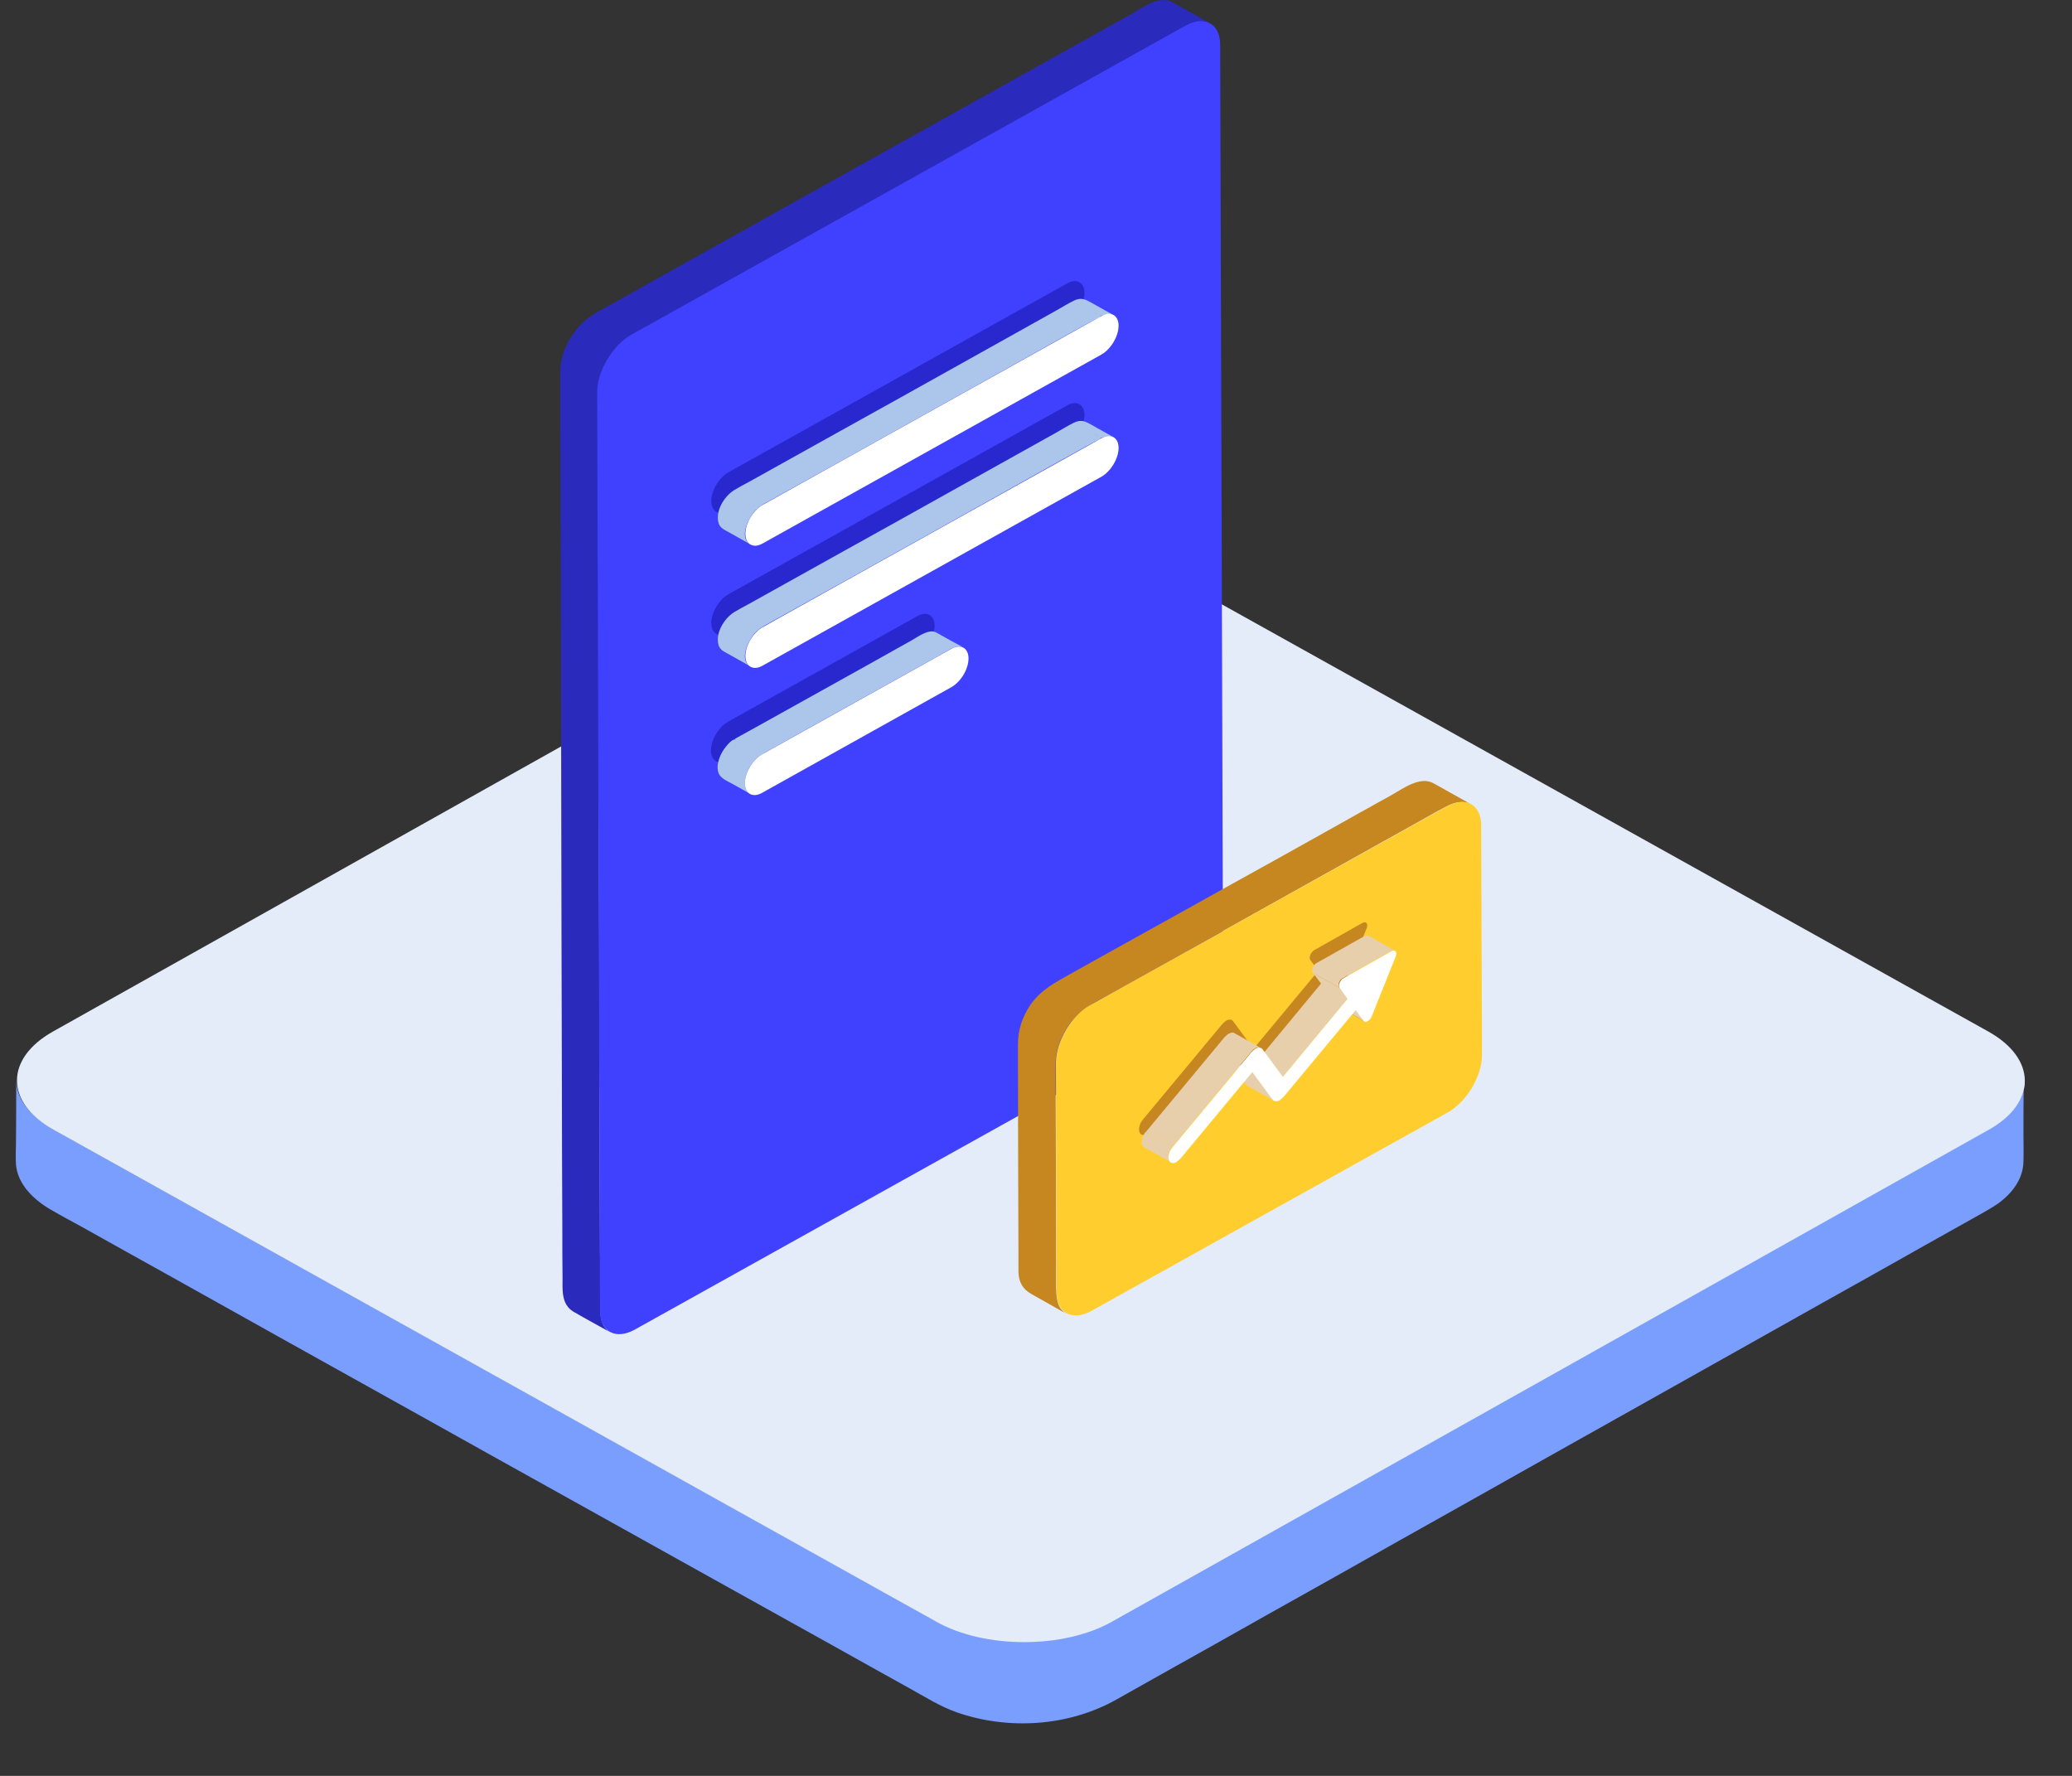 <svg width="28" height="24" viewBox="0 0 28 24" fill="none" xmlns="http://www.w3.org/2000/svg">
<rect x="0" y="0" width="28" height="24" fill="#333333" stroke="none"/>
<path d="M27.358 14.656C27.32 15.022 26.973 15.205 26.677 15.371C26.401 15.524 26.126 15.68 25.854 15.833C25.413 16.079 24.976 16.325 24.536 16.571C23.985 16.88 23.438 17.189 22.887 17.495C22.282 17.834 21.676 18.176 21.067 18.515C20.457 18.858 19.848 19.2 19.235 19.542C18.674 19.858 18.117 20.171 17.556 20.486C17.098 20.742 16.644 20.998 16.186 21.254C15.887 21.42 15.587 21.59 15.288 21.756C15.06 21.882 14.847 22.009 14.589 22.082C13.918 22.268 13.174 22.205 12.569 21.866C12.352 21.743 12.132 21.623 11.915 21.5C11.515 21.277 11.12 21.058 10.72 20.835C10.197 20.543 9.674 20.25 9.151 19.961C8.555 19.629 7.957 19.297 7.361 18.964C6.745 18.622 6.129 18.276 5.513 17.934C4.931 17.608 4.35 17.285 3.764 16.96L2.278 16.132C1.923 15.933 1.565 15.737 1.211 15.537C1.049 15.447 0.887 15.358 0.725 15.265C0.471 15.122 0.219 14.896 0.219 14.59C0.219 14.869 0.219 15.148 0.216 15.431C0.216 15.53 0.209 15.633 0.216 15.737C0.237 16.006 0.457 16.215 0.687 16.348C0.829 16.431 0.973 16.508 1.118 16.587C1.489 16.794 1.861 17.003 2.233 17.209C2.77 17.508 3.303 17.807 3.84 18.107C4.477 18.462 5.117 18.818 5.754 19.174C6.418 19.546 7.082 19.915 7.75 20.287C8.383 20.639 9.013 20.992 9.647 21.344C10.173 21.637 10.696 21.929 11.223 22.221C11.577 22.421 11.935 22.617 12.29 22.816C12.496 22.93 12.699 23.059 12.923 23.139C13.622 23.385 14.441 23.332 15.085 22.969C15.329 22.833 15.573 22.694 15.818 22.557C16.269 22.305 16.72 22.052 17.167 21.799C17.756 21.47 18.341 21.141 18.929 20.809C19.587 20.44 20.244 20.071 20.898 19.702L22.87 18.595C23.459 18.263 24.047 17.934 24.639 17.601C25.097 17.345 25.555 17.089 26.012 16.83C26.264 16.687 26.518 16.548 26.77 16.405C26.845 16.361 26.924 16.318 26.997 16.268C27.189 16.129 27.341 15.936 27.344 15.693C27.348 15.57 27.344 15.451 27.344 15.328C27.344 15.085 27.344 14.839 27.348 14.597C27.362 14.623 27.362 14.64 27.358 14.656C27.358 14.666 27.358 14.65 27.358 14.656Z" fill="#7A9EFD"/>
<path d="M26.87 13.941C27.524 14.307 27.527 14.902 26.877 15.267L15.023 21.918C14.372 22.284 13.309 22.284 12.655 21.918L0.722 15.267C0.068 14.902 0.065 14.307 0.715 13.941L12.569 7.29C13.219 6.924 14.283 6.924 14.937 7.29L26.87 13.941Z" fill="#E4ECF9"/>
<path d="M15.845 0.031C15.67 -0.069 15.45 0.097 15.298 0.184L14.493 0.633C14.09 0.859 13.687 1.081 13.285 1.307C12.813 1.57 12.338 1.836 11.867 2.098C11.388 2.364 10.91 2.633 10.431 2.899L9.182 3.597C8.896 3.757 8.607 3.917 8.322 4.079C8.156 4.172 7.977 4.252 7.847 4.388C7.685 4.558 7.571 4.791 7.571 5.023V5.715C7.571 6.044 7.575 6.373 7.575 6.702C7.575 7.134 7.578 7.566 7.578 7.998C7.578 8.5 7.582 9.002 7.582 9.501C7.582 10.036 7.585 10.571 7.585 11.106C7.585 11.645 7.588 12.183 7.588 12.725C7.588 13.233 7.592 13.742 7.592 14.25C7.592 14.693 7.595 15.135 7.595 15.577C7.595 15.922 7.599 16.271 7.599 16.617C7.599 16.833 7.599 17.049 7.602 17.262C7.602 17.428 7.582 17.628 7.75 17.727C7.915 17.824 8.084 17.913 8.249 18.006C8.088 17.917 8.112 17.701 8.112 17.541C8.112 17.332 8.112 17.122 8.108 16.913C8.108 16.581 8.105 16.248 8.105 15.919C8.105 15.494 8.101 15.071 8.101 14.646C8.101 14.157 8.098 13.669 8.098 13.18C8.098 12.658 8.094 12.14 8.094 11.618C8.094 11.096 8.091 10.578 8.091 10.056C8.091 9.56 8.088 9.065 8.088 8.573C8.088 8.138 8.084 7.702 8.084 7.264C8.084 6.918 8.081 6.572 8.081 6.227C8.081 5.997 8.081 5.771 8.077 5.542C8.077 5.439 8.07 5.336 8.081 5.233C8.112 4.95 8.294 4.664 8.545 4.521L8.669 4.452C8.896 4.325 9.12 4.199 9.347 4.076C9.716 3.87 10.084 3.667 10.449 3.461C10.896 3.212 11.347 2.963 11.794 2.71C12.262 2.451 12.731 2.188 13.195 1.929C13.626 1.69 14.052 1.45 14.482 1.211C14.813 1.025 15.143 0.842 15.477 0.656C15.649 0.559 15.821 0.463 15.993 0.37C16.104 0.31 16.238 0.254 16.358 0.32C16.183 0.22 16.014 0.124 15.845 0.031Z" fill="#2A2ABC"/>
<path d="M16.021 0.346C16.279 0.203 16.489 0.32 16.489 0.606L16.527 13.02C16.527 13.306 16.317 13.655 16.062 13.798L8.576 17.97C8.318 18.112 8.108 17.996 8.108 17.713L8.07 5.299C8.07 5.013 8.28 4.664 8.535 4.521L16.021 0.346Z" fill="#4040FF"/>
<path d="M14.421 5.479C14.548 5.405 14.655 5.465 14.655 5.608C14.655 5.751 14.551 5.924 14.424 5.997L9.846 8.55C9.719 8.623 9.612 8.563 9.612 8.42C9.612 8.277 9.716 8.104 9.843 8.031L14.421 5.479Z" fill="#2828CE"/>
<path d="M14.923 5.904C14.961 5.891 15.009 5.888 15.047 5.908L14.727 5.728C14.648 5.685 14.593 5.672 14.507 5.715C14.427 5.755 14.352 5.801 14.276 5.845C13.853 6.081 13.426 6.32 13.002 6.556C12.448 6.865 11.898 7.174 11.344 7.48C10.937 7.706 10.528 7.935 10.122 8.161C10.053 8.198 9.984 8.234 9.919 8.274C9.784 8.361 9.667 8.554 9.709 8.713C9.726 8.776 9.771 8.8 9.826 8.829L10.022 8.939C10.06 8.962 10.101 8.982 10.139 9.006C9.984 8.919 10.111 8.66 10.191 8.567C10.228 8.524 10.273 8.49 10.321 8.461C10.397 8.417 10.476 8.374 10.555 8.331C10.903 8.138 11.247 7.945 11.595 7.753L12.989 6.975C13.409 6.739 13.829 6.506 14.248 6.27C14.389 6.194 14.527 6.114 14.668 6.037C14.713 6.014 14.758 5.988 14.803 5.964C14.816 5.958 14.864 5.941 14.871 5.924C14.871 5.921 14.878 5.921 14.882 5.921L14.758 5.851L14.83 5.891C14.878 5.921 14.871 5.924 14.923 5.904Z" fill="#ACC5EA"/>
<path d="M14.421 3.83C14.548 3.757 14.655 3.817 14.655 3.96C14.655 4.103 14.551 4.276 14.424 4.349L9.846 6.901C9.719 6.975 9.612 6.915 9.612 6.772C9.612 6.629 9.716 6.456 9.843 6.383L14.421 3.83Z" fill="#2828CE"/>
<path d="M14.882 5.924C15.009 5.851 15.116 5.911 15.116 6.053C15.116 6.196 15.012 6.369 14.885 6.442L10.307 8.995C10.18 9.068 10.073 9.008 10.073 8.866C10.073 8.723 10.177 8.55 10.304 8.477L14.882 5.924Z" fill="white"/>
<path d="M14.923 4.255C14.961 4.242 15.009 4.238 15.047 4.258L14.727 4.079C14.648 4.036 14.593 4.022 14.507 4.066C14.427 4.105 14.352 4.152 14.276 4.195C13.853 4.431 13.426 4.671 13.002 4.907C12.448 5.216 11.898 5.525 11.344 5.831C10.937 6.057 10.528 6.286 10.122 6.512C10.053 6.549 9.984 6.585 9.919 6.625C9.784 6.711 9.667 6.904 9.709 7.064C9.726 7.127 9.771 7.15 9.826 7.18L10.022 7.29C10.06 7.313 10.101 7.333 10.139 7.356C9.984 7.27 10.111 7.011 10.191 6.917C10.228 6.874 10.273 6.841 10.321 6.811C10.397 6.768 10.476 6.725 10.555 6.681C10.903 6.489 11.247 6.296 11.595 6.103L12.989 5.325C13.409 5.089 13.829 4.857 14.248 4.621C14.389 4.544 14.527 4.464 14.668 4.388C14.713 4.365 14.758 4.338 14.803 4.315C14.816 4.308 14.864 4.292 14.871 4.275C14.871 4.272 14.878 4.272 14.882 4.272L14.758 4.202L14.83 4.242C14.878 4.272 14.871 4.272 14.923 4.255Z" fill="#ACC5EA"/>
<path d="M12.396 8.327C12.524 8.254 12.63 8.314 12.63 8.457C12.63 8.6 12.527 8.773 12.396 8.846L9.842 10.272C9.715 10.345 9.608 10.285 9.608 10.142C9.608 9.999 9.712 9.826 9.839 9.753L12.396 8.327Z" fill="#2828CE"/>
<path d="M14.882 4.272C15.009 4.199 15.116 4.259 15.116 4.402C15.116 4.545 15.012 4.718 14.885 4.791L10.307 7.344C10.18 7.417 10.073 7.357 10.073 7.214C10.073 7.071 10.177 6.898 10.304 6.825L14.882 4.272Z" fill="white"/>
<path d="M12.651 8.547C12.551 8.494 12.403 8.607 12.321 8.653L11.732 8.983C11.247 9.252 10.762 9.524 10.276 9.794C10.159 9.857 10.046 9.923 9.929 9.986L10.053 10.056C10.022 10.04 9.973 9.996 9.939 9.993C9.894 9.986 9.836 10.059 9.808 10.093C9.736 10.182 9.671 10.325 9.708 10.442C9.736 10.525 9.843 10.561 9.911 10.601C9.987 10.645 10.063 10.684 10.135 10.728C10.039 10.674 10.063 10.535 10.09 10.452C10.125 10.359 10.187 10.272 10.269 10.212C10.304 10.189 10.342 10.169 10.376 10.149C10.565 10.043 10.758 9.937 10.947 9.83C11.477 9.534 12.004 9.242 12.534 8.946C12.62 8.899 12.703 8.853 12.789 8.803C12.858 8.767 12.94 8.707 13.019 8.75C12.899 8.687 12.775 8.617 12.651 8.547Z" fill="#ACC5EA"/>
<path d="M12.854 8.77C12.982 8.696 13.088 8.756 13.088 8.899C13.088 9.042 12.985 9.215 12.854 9.288L10.3 10.714C10.173 10.787 10.066 10.727 10.066 10.584C10.066 10.441 10.17 10.269 10.297 10.195L12.854 8.77Z" fill="white"/>
<path d="M19.369 10.584C19.187 10.484 18.95 10.664 18.795 10.75C18.495 10.916 18.196 11.083 17.896 11.252C17.48 11.485 17.064 11.717 16.647 11.947C16.23 12.18 15.814 12.412 15.398 12.642C15.095 12.811 14.788 12.98 14.486 13.15C14.269 13.273 14.066 13.373 13.921 13.585C13.814 13.745 13.756 13.921 13.756 14.111V14.46C13.756 14.902 13.759 15.341 13.759 15.783C13.759 16.181 13.763 16.58 13.763 16.979V17.189C13.766 17.322 13.818 17.421 13.938 17.488C14.031 17.541 14.128 17.594 14.22 17.647C14.283 17.684 14.344 17.717 14.41 17.754C14.279 17.68 14.276 17.528 14.272 17.395V17.032C14.272 16.62 14.269 16.211 14.269 15.799C14.269 15.414 14.265 15.025 14.265 14.639V14.377C14.265 14.137 14.379 13.901 14.547 13.728C14.678 13.595 14.861 13.512 15.026 13.419C15.315 13.26 15.601 13.097 15.89 12.937C16.275 12.721 16.661 12.508 17.043 12.293C17.435 12.073 17.831 11.854 18.223 11.634C18.53 11.461 18.836 11.292 19.146 11.119C19.276 11.046 19.407 10.97 19.542 10.9C19.641 10.847 19.769 10.81 19.875 10.867C19.71 10.774 19.542 10.68 19.369 10.584Z" fill="#C68620"/>
<path d="M19.548 10.9C19.806 10.757 20.016 10.87 20.016 11.156L20.027 14.257C20.027 14.543 19.82 14.892 19.562 15.035L14.747 17.717C14.489 17.86 14.279 17.744 14.279 17.461L14.269 14.36C14.269 14.074 14.475 13.725 14.733 13.582L19.548 10.9Z" fill="#FFCD2E"/>
<path d="M18.441 13.801L18.083 13.602C18.079 13.598 18.076 13.598 18.072 13.592L18.43 13.791C18.434 13.798 18.437 13.801 18.441 13.801Z" fill="#674611"/>
<path d="M18.324 13.649L17.966 13.449L18.073 13.592L18.43 13.795L18.324 13.649Z" fill="#E8CFAC"/>
<path d="M18.413 12.472C18.461 12.446 18.492 12.486 18.468 12.545L18.144 13.353C18.134 13.383 18.11 13.406 18.089 13.42C18.068 13.433 18.048 13.433 18.034 13.416L17.927 13.27L16.953 14.44C16.936 14.46 16.915 14.477 16.898 14.49C16.86 14.51 16.823 14.51 16.802 14.483L16.526 14.111L15.559 15.274C15.542 15.294 15.521 15.311 15.504 15.324C15.466 15.347 15.428 15.344 15.408 15.318C15.377 15.274 15.394 15.188 15.449 15.125L16.513 13.845C16.53 13.825 16.551 13.809 16.568 13.795C16.606 13.772 16.643 13.775 16.664 13.802L16.939 14.174L17.814 13.12L17.707 12.974C17.683 12.941 17.714 12.868 17.759 12.841L18.413 12.472Z" fill="#C68620"/>
<path d="M16.977 14.35L17.335 14.55L18.21 13.496L18.103 13.35L17.745 13.15L17.852 13.293L16.977 14.35Z" fill="#E8CFAC"/>
<path d="M18.85 12.847L18.667 12.744L18.492 12.645H18.488H18.485H18.482H18.478H18.475H18.464H18.461H18.457H18.454C18.451 12.645 18.447 12.648 18.444 12.648L17.793 13.014C17.786 13.017 17.779 13.024 17.773 13.027L17.766 13.033L17.762 13.037C17.762 13.04 17.759 13.04 17.759 13.043C17.759 13.047 17.755 13.047 17.755 13.05C17.755 13.053 17.752 13.053 17.752 13.057V13.06C17.752 13.063 17.748 13.063 17.748 13.067C17.748 13.07 17.748 13.07 17.745 13.073C17.745 13.077 17.745 13.077 17.742 13.08C17.742 13.083 17.742 13.083 17.738 13.087C17.738 13.09 17.738 13.09 17.735 13.093C17.735 13.097 17.735 13.097 17.731 13.1V13.13C17.731 13.136 17.735 13.143 17.738 13.146L18.096 13.346C18.093 13.342 18.089 13.336 18.089 13.329V13.323V13.309V13.296C18.093 13.283 18.096 13.269 18.103 13.259C18.106 13.253 18.11 13.246 18.113 13.243C18.117 13.239 18.12 13.233 18.127 13.229C18.134 13.223 18.141 13.22 18.148 13.216L18.798 12.851C18.802 12.847 18.805 12.847 18.808 12.844H18.812C18.815 12.844 18.819 12.841 18.822 12.841H18.833C18.843 12.847 18.846 12.847 18.85 12.847ZM17.198 14.858L16.922 14.486L16.564 14.287L16.84 14.659C16.843 14.665 16.85 14.672 16.857 14.675L17.215 14.875C17.208 14.871 17.201 14.865 17.198 14.858Z" fill="#E8CFAC"/>
<path d="M16.681 13.962C16.678 13.962 16.678 13.958 16.675 13.958C16.671 13.958 16.671 13.958 16.668 13.955H16.651H16.647H16.644C16.64 13.955 16.637 13.955 16.633 13.958C16.633 13.958 16.63 13.958 16.63 13.962H16.627H16.623C16.616 13.965 16.613 13.965 16.606 13.968C16.599 13.972 16.589 13.978 16.582 13.985L16.575 13.992L16.568 13.998L16.554 14.012L16.547 14.018L15.484 15.298L15.842 15.497L16.905 14.218C16.912 14.208 16.922 14.201 16.929 14.191L16.936 14.184C16.943 14.178 16.953 14.171 16.96 14.168L16.981 14.158H16.984C16.991 14.155 16.998 14.155 17.002 14.155H17.019C17.026 14.155 17.029 14.158 17.036 14.161L16.681 13.962ZM15.47 15.311C15.467 15.315 15.467 15.318 15.463 15.321V15.325C15.463 15.328 15.46 15.328 15.46 15.331C15.456 15.335 15.456 15.338 15.453 15.341C15.453 15.345 15.449 15.348 15.449 15.351C15.449 15.354 15.446 15.354 15.446 15.358C15.446 15.361 15.443 15.364 15.443 15.368C15.443 15.371 15.439 15.374 15.439 15.378C15.439 15.381 15.436 15.384 15.436 15.388C15.436 15.391 15.432 15.398 15.432 15.401V15.404C15.432 15.408 15.432 15.411 15.429 15.414V15.457C15.432 15.467 15.436 15.481 15.443 15.487C15.446 15.494 15.453 15.501 15.46 15.504L15.818 15.703C15.811 15.7 15.804 15.694 15.8 15.687C15.793 15.677 15.79 15.667 15.787 15.657V15.654C15.783 15.644 15.783 15.63 15.787 15.617C15.787 15.614 15.787 15.607 15.79 15.604V15.6C15.793 15.59 15.793 15.584 15.797 15.574C15.8 15.564 15.804 15.557 15.807 15.547C15.811 15.537 15.818 15.531 15.821 15.521C15.828 15.511 15.831 15.504 15.838 15.497L15.48 15.298L15.477 15.301C15.477 15.305 15.473 15.308 15.47 15.311Z" fill="#E8CFAC"/>
<path d="M18.806 12.854C18.854 12.828 18.885 12.867 18.861 12.927L18.537 13.735C18.527 13.765 18.503 13.788 18.482 13.801C18.461 13.815 18.441 13.815 18.427 13.798L18.32 13.652L17.35 14.819C17.332 14.838 17.312 14.855 17.295 14.868C17.257 14.892 17.219 14.888 17.198 14.862L16.923 14.489L15.956 15.653C15.939 15.673 15.918 15.689 15.901 15.703C15.863 15.726 15.825 15.723 15.804 15.696C15.773 15.653 15.791 15.566 15.846 15.503L16.909 14.223C16.926 14.204 16.947 14.187 16.964 14.174C17.002 14.15 17.04 14.154 17.061 14.18L17.336 14.553L18.21 13.499L18.104 13.353C18.079 13.319 18.11 13.246 18.155 13.22L18.806 12.854Z" fill="white"/>
</svg>
